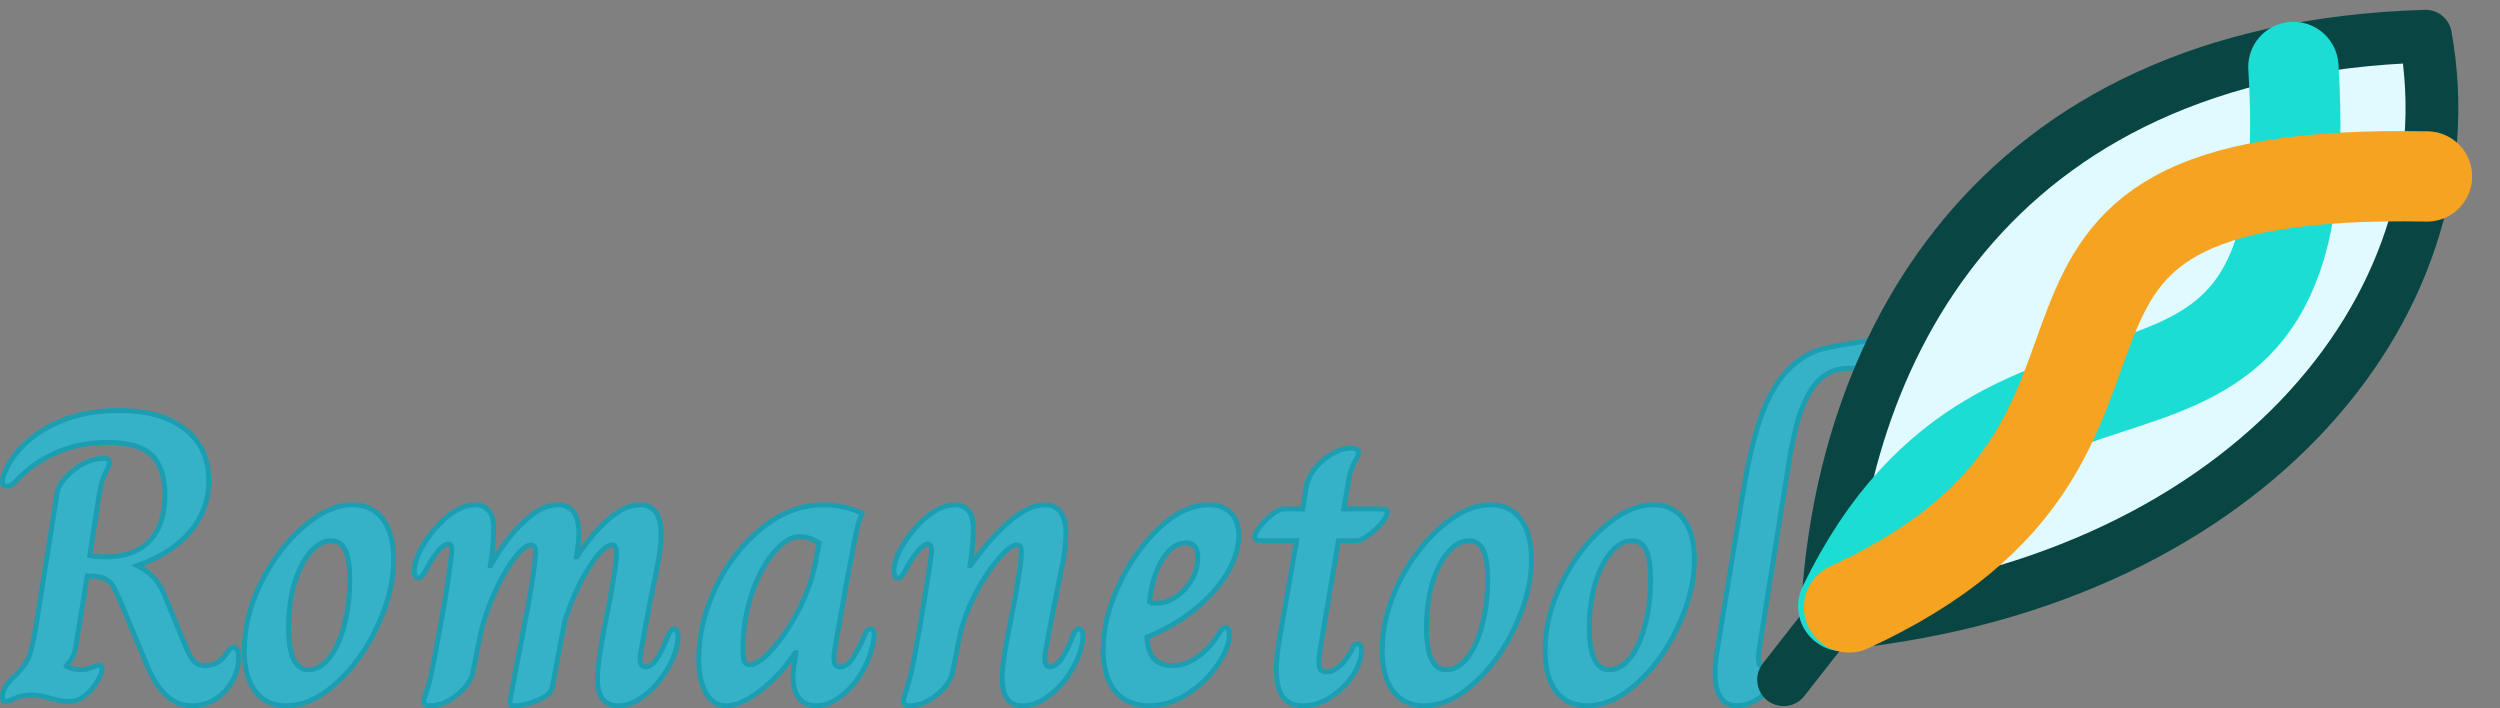 <?xml version="1.0" encoding="UTF-8" standalone="no"?>
<!-- Created with Inkscape (http://www.inkscape.org/) -->

<svg
   width="236.464mm"
   height="66.984mm"
   viewBox="0 0 236.464 66.984"
   version="1.1"
   id="svg1"
   inkscape:version="1.4 (e7c3feb100, 2024-10-09)"
   sodipodi:docname="logo_alt.svg"
   xmlns:inkscape="http://www.inkscape.org/namespaces/inkscape"
   xmlns:sodipodi="http://sodipodi.sourceforge.net/DTD/sodipodi-0.dtd"
   xmlns="http://www.w3.org/2000/svg"
   xmlns:svg="http://www.w3.org/2000/svg">
  <rect x="0" y="0" width="236.464" height="66.984" fill="#808080" stroke="none"/>
  <sodipodi:namedview
     id="namedview1"
     pagecolor="#ffffff"
     bordercolor="#000000"
     borderopacity="0.25"
     inkscape:showpageshadow="2"
     inkscape:pageopacity="0.0"
     inkscape:pagecheckerboard="0"
     inkscape:deskcolor="#d1d1d1"
     inkscape:document-units="mm"
     inkscape:zoom="0.70710678"
     inkscape:cx="541.6438"
     inkscape:cy="316.78384"
     inkscape:window-width="1898"
     inkscape:window-height="1023"
     inkscape:window-x="0"
     inkscape:window-y="0"
     inkscape:window-maximized="1"
     inkscape:current-layer="layer1" />
  <defs
     id="defs1">
    <rect
       x="102.757"
       y="242.05"
       width="308.895"
       height="99.532"
       id="rect5" />
    <rect
       x="93.166"
       y="224.695"
       width="111.307"
       height="28.279"
       id="rect4" />
  </defs>
  <g
     inkscape:label="Layer 1"
     inkscape:groupmode="layer"
     id="layer1"
     transform="translate(-1.961,21.514)">
    <path
       style="font-weight:bold;font-size:48.834px;font-family:Charm;-inkscape-font-specification:'Charm Bold';white-space:pre;fill:#36b2c7;fill-opacity:1;stroke:#1b9eb2;stroke-width:0.467;stroke-dasharray:none;stroke-opacity:1"
       d="m 20.106,45.237 c -1.773,0 -3.181,-1.265 -4.224,-3.794 L 13.418,35.538 C 13.079,34.73 12.819,34.182 12.636,33.895 12.48,33.609 12.219,33.387 11.854,33.23 11.489,33.048 10.941,32.957 10.211,32.957 l -1.095,6.766 C 8.986,40.453 8.686,41.026 8.217,41.443 v 0.039 c 0.391,0.235 0.86,0.352 1.408,0.352 0.339,0 0.665,-0.065 0.978,-0.196 0.339,-0.156 0.574,-0.235 0.704,-0.235 0.209,0 0.313,0.117 0.313,0.352 0,0.261 -0.13,0.613 -0.391,1.056 -0.782,1.356 -1.721,2.034 -2.816,2.034 -0.235,0 -0.521,-0.039 -0.86,-0.117 C 7.213,44.65 6.978,44.598 6.848,44.572 6.092,44.337 5.453,44.22 4.932,44.22 c -0.574,0 -1.095,0.104 -1.564,0.313 -0.469,0.209 -0.756,0.313 -0.86,0.313 -0.209,0 -0.313,-0.156 -0.313,-0.469 0,-0.626 0.417,-1.304 1.251,-2.034 0.548,-0.548 0.939,-1.069 1.173,-1.564 0.235,-0.521 0.469,-1.46 0.704,-2.816 L 7.356,25.174 c 0.078,-0.521 0.352,-1.03 0.821,-1.525 0.469,-0.521 1.017,-0.952 1.643,-1.291 0.652,-0.339 1.278,-0.508 1.877,-0.508 0.261,0 0.43,0.039 0.508,0.117 0.078,0.052 0.117,0.143 0.117,0.274 0,0.156 -0.13,0.482 -0.391,0.978 -0.261,0.495 -0.469,1.238 -0.626,2.229 l -0.86,5.593 c 0.391,0.078 0.886,0.117 1.486,0.117 1.851,0 3.246,-0.508 4.185,-1.525 0.965,-1.017 1.447,-2.464 1.447,-4.341 0,-1.695 -0.417,-2.946 -1.251,-3.754 -0.834,-0.808 -2.242,-1.212 -4.224,-1.212 -1.59,0 -3.077,0.274 -4.458,0.821 -1.382,0.548 -2.607,1.33 -3.676,2.347 -0.104,0.104 -0.261,0.261 -0.469,0.469 -0.209,0.209 -0.378,0.352 -0.508,0.43 -0.13,0.052 -0.261,0.078 -0.391,0.078 -0.156,0 -0.261,-0.039 -0.313,-0.117 -0.052,-0.078 -0.078,-0.196 -0.078,-0.352 0,-0.235 0.065,-0.495 0.196,-0.782 0.417,-1.043 1.108,-2.008 2.073,-2.894 0.991,-0.913 2.229,-1.643 3.715,-2.19 1.486,-0.548 3.168,-0.821 5.045,-0.821 2.659,0 4.732,0.587 6.218,1.76 1.512,1.147 2.268,2.777 2.268,4.889 0,1.825 -0.6,3.442 -1.799,4.849 -1.199,1.382 -2.855,2.438 -4.967,3.168 1.173,0.574 2.008,1.447 2.503,2.62 l 2.034,4.928 c 0.313,0.782 0.613,1.304 0.9,1.564 0.287,0.235 0.626,0.352 1.017,0.352 0.782,0 1.434,-0.365 1.955,-1.095 0.104,-0.156 0.209,-0.3 0.313,-0.43 0.104,-0.13 0.222,-0.196 0.352,-0.196 0.339,0 0.508,0.313 0.508,0.939 0,0.782 -0.196,1.525 -0.587,2.229 -0.391,0.704 -0.926,1.278 -1.603,1.721 -0.678,0.417 -1.421,0.626 -2.229,0.626 z m 8.917,0 c -1.225,0 -2.19,-0.443 -2.894,-1.33 -0.704,-0.913 -1.056,-2.216 -1.056,-3.911 0,-2.112 0.521,-4.237 1.564,-6.375 1.069,-2.138 2.399,-3.898 3.989,-5.28 1.616,-1.408 3.181,-2.112 4.693,-2.112 1.225,0 2.177,0.456 2.855,1.369 0.678,0.913 1.017,2.19 1.017,3.833 0,2.008 -0.508,4.093 -1.525,6.257 -0.991,2.164 -2.281,3.963 -3.872,5.397 -1.564,1.434 -3.155,2.151 -4.771,2.151 z m 2.112,-3.402 c 0.73,0 1.395,-0.378 1.995,-1.134 0.6,-0.782 1.069,-1.825 1.408,-3.129 0.339,-1.304 0.508,-2.725 0.508,-4.263 0,-1.304 -0.143,-2.242 -0.43,-2.816 -0.287,-0.574 -0.73,-0.86 -1.33,-0.86 -0.704,0 -1.369,0.365 -1.995,1.095 -0.6,0.704 -1.095,1.682 -1.486,2.933 -0.365,1.251 -0.548,2.646 -0.548,4.185 0,2.659 0.626,3.989 1.877,3.989 z m 11.537,3.402 c -0.417,0 -0.626,-0.13 -0.626,-0.391 0,-0.13 0.065,-0.391 0.196,-0.782 0.287,-0.834 0.469,-1.512 0.548,-2.034 0.209,-0.991 0.495,-2.516 0.86,-4.576 0.391,-2.06 0.678,-3.833 0.86,-5.319 0.13,-0.913 0.196,-1.473 0.196,-1.682 0,-0.339 -0.104,-0.508 -0.313,-0.508 -0.548,0 -1.251,0.795 -2.112,2.386 -0.104,0.209 -0.222,0.404 -0.352,0.587 -0.13,0.156 -0.261,0.235 -0.391,0.235 -0.261,0 -0.391,-0.222 -0.391,-0.665 0,-0.704 0.3,-1.551 0.899,-2.542 0.626,-1.017 1.382,-1.89 2.268,-2.62 0.913,-0.73 1.786,-1.095 2.62,-1.095 0.521,0 0.939,0.183 1.251,0.548 0.313,0.365 0.469,0.939 0.469,1.721 0,1.017 -0.104,2.177 -0.313,3.481 h 0.039 c 0.965,-1.721 2.008,-3.103 3.129,-4.146 1.121,-1.069 2.19,-1.603 3.207,-1.603 1.33,0 1.995,0.913 1.995,2.738 0,0.469 -0.065,1.121 -0.196,1.955 l -0.039,0.235 h 0.039 c 1.017,-1.538 2.034,-2.738 3.05,-3.598 1.017,-0.886 1.995,-1.33 2.933,-1.33 1.33,0 1.995,0.939 1.995,2.816 0,0.782 -0.117,1.76 -0.352,2.933 -0.443,2.242 -0.704,3.546 -0.782,3.911 -0.156,0.834 -0.339,1.812 -0.548,2.933 -0.209,1.095 -0.313,1.747 -0.313,1.955 0,0.521 0.169,0.782 0.508,0.782 0.391,0 0.756,-0.261 1.095,-0.782 0.339,-0.521 0.704,-1.278 1.095,-2.268 0.156,-0.365 0.339,-0.548 0.548,-0.548 0.13,0 0.222,0.091 0.274,0.274 0.078,0.183 0.104,0.417 0.078,0.704 -0.104,0.939 -0.456,1.903 -1.056,2.894 -0.574,0.965 -1.278,1.773 -2.112,2.425 -0.834,0.652 -1.669,0.978 -2.503,0.978 -1.304,0 -1.955,-0.86 -1.955,-2.581 0,-1.069 0.313,-3.142 0.939,-6.218 0.209,-1.017 0.391,-2.021 0.548,-3.011 0.183,-1.017 0.287,-1.838 0.313,-2.464 v -0.235 c 0,-0.469 -0.143,-0.704 -0.43,-0.704 -0.365,0 -0.834,0.352 -1.408,1.056 -0.548,0.678 -1.108,1.577 -1.682,2.698 -0.548,1.121 -1.004,2.268 -1.369,3.442 l -1.212,6.375 c -0.078,0.391 -0.534,0.769 -1.369,1.134 -0.834,0.339 -1.551,0.508 -2.151,0.508 -0.235,0 -0.378,-0.052 -0.43,-0.156 -0.052,-0.078 -0.052,-0.235 0,-0.469 0.026,-0.104 0.404,-2.073 1.134,-5.905 0.756,-3.833 1.173,-6.414 1.251,-7.743 v -0.313 c 0,-0.417 -0.13,-0.626 -0.391,-0.626 -0.443,0 -1.004,0.456 -1.682,1.369 -0.678,0.913 -1.317,2.06 -1.916,3.442 -0.6,1.382 -1.03,2.725 -1.291,4.028 l -0.626,3.168 c -0.156,0.782 -0.665,1.512 -1.525,2.19 -0.834,0.678 -1.669,1.017 -2.503,1.017 z m 27.963,0 c -0.808,0 -1.447,-0.404 -1.916,-1.212 -0.443,-0.808 -0.665,-1.89 -0.665,-3.246 0,-2.164 0.521,-4.38 1.564,-6.648 1.069,-2.268 2.516,-4.146 4.341,-5.632 1.825,-1.512 3.794,-2.268 5.905,-2.268 0.678,0 1.343,0.078 1.995,0.235 0.678,0.156 1.225,0.352 1.643,0.587 -0.235,0.574 -0.391,1.043 -0.469,1.408 -0.078,0.365 -0.13,0.6 -0.156,0.704 -0.183,0.939 -0.456,2.373 -0.821,4.302 -0.339,1.903 -0.665,3.728 -0.978,5.475 -0.156,0.782 -0.235,1.382 -0.235,1.799 0,0.287 0.039,0.495 0.117,0.626 0.104,0.13 0.248,0.196 0.43,0.196 0.443,0 0.847,-0.261 1.212,-0.782 0.365,-0.548 0.756,-1.304 1.173,-2.268 0.052,-0.156 0.117,-0.287 0.196,-0.391 0.078,-0.104 0.183,-0.156 0.313,-0.156 0.235,0 0.352,0.183 0.352,0.548 0,0.183 -0.013,0.326 -0.039,0.43 -0.13,0.991 -0.469,1.981 -1.017,2.972 -0.548,0.965 -1.225,1.76 -2.034,2.386 -0.782,0.626 -1.59,0.939 -2.425,0.939 -0.678,0 -1.212,-0.248 -1.603,-0.743 -0.365,-0.495 -0.548,-1.16 -0.548,-1.995 0,-0.209 0.026,-0.521 0.078,-0.939 l 0.196,-1.33 h -0.078 c -0.965,1.46 -2.073,2.659 -3.324,3.598 -1.225,0.939 -2.294,1.408 -3.207,1.408 z m 2.229,-3.872 c 0.574,0 1.304,-0.508 2.19,-1.525 0.913,-1.017 1.76,-2.294 2.542,-3.833 0.782,-1.564 1.304,-3.116 1.564,-4.654 l 0.274,-1.525 c -0.652,-0.391 -1.251,-0.587 -1.799,-0.587 -0.834,0 -1.682,0.521 -2.542,1.564 -0.834,1.017 -1.525,2.347 -2.073,3.989 -0.521,1.616 -0.782,3.272 -0.782,4.967 0,0.626 0.039,1.056 0.117,1.291 0.104,0.209 0.274,0.313 0.508,0.313 z m 15.174,3.872 c -0.417,0 -0.626,-0.143 -0.626,-0.43 0,-0.104 0.065,-0.378 0.196,-0.821 0.13,-0.339 0.313,-0.991 0.548,-1.955 0.183,-0.756 0.443,-2.125 0.782,-4.106 0.339,-1.981 0.652,-3.911 0.939,-5.788 0.13,-0.834 0.196,-1.369 0.196,-1.603 0,-0.391 -0.117,-0.587 -0.352,-0.587 -0.235,0 -0.534,0.209 -0.899,0.626 -0.365,0.391 -0.756,0.978 -1.173,1.76 -0.104,0.209 -0.222,0.404 -0.352,0.587 -0.13,0.156 -0.261,0.235 -0.391,0.235 -0.261,0 -0.391,-0.222 -0.391,-0.665 0,-0.704 0.3,-1.551 0.899,-2.542 0.626,-1.017 1.382,-1.89 2.268,-2.62 0.913,-0.73 1.786,-1.095 2.62,-1.095 0.521,0 0.939,0.183 1.251,0.548 0.313,0.365 0.469,0.939 0.469,1.721 0,1.017 -0.104,2.177 -0.313,3.481 h 0.039 c 2.79,-3.833 5.136,-5.749 7.04,-5.749 1.33,0 1.995,0.926 1.995,2.777 0,0.808 -0.117,1.799 -0.352,2.972 -0.626,3.05 -1.056,5.214 -1.291,6.492 -0.235,1.251 -0.352,2.008 -0.352,2.268 0,0.548 0.156,0.821 0.469,0.821 0.73,0 1.473,-1.017 2.229,-3.05 0.156,-0.365 0.326,-0.548 0.508,-0.548 0.313,0 0.443,0.326 0.391,0.978 -0.104,0.913 -0.443,1.864 -1.017,2.855 -0.574,0.991 -1.291,1.812 -2.151,2.464 -0.834,0.652 -1.682,0.978 -2.542,0.978 -1.278,0 -1.916,-0.86 -1.916,-2.581 0,-0.678 0.078,-1.499 0.235,-2.464 0.156,-0.965 0.391,-2.203 0.704,-3.715 0.209,-1.017 0.391,-2.034 0.548,-3.05 0.183,-1.017 0.287,-1.838 0.313,-2.464 v -0.313 c 0,-0.417 -0.13,-0.626 -0.391,-0.626 -0.443,0 -1.056,0.469 -1.838,1.408 -0.782,0.913 -1.525,2.06 -2.229,3.442 -0.678,1.382 -1.147,2.712 -1.408,3.989 l -0.626,3.168 c -0.156,0.782 -0.665,1.512 -1.525,2.19 -0.834,0.678 -1.669,1.017 -2.503,1.017 z m 22.605,0 c -1.356,0 -2.425,-0.456 -3.207,-1.369 -0.756,-0.939 -1.134,-2.242 -1.134,-3.911 0,-1.955 0.495,-4.002 1.486,-6.14 1.017,-2.164 2.294,-3.963 3.833,-5.397 1.564,-1.46 3.129,-2.19 4.693,-2.19 0.86,0 1.538,0.248 2.034,0.743 0.521,0.495 0.782,1.212 0.782,2.151 0,1.173 -0.378,2.386 -1.134,3.637 -0.756,1.225 -1.799,2.373 -3.129,3.442 -1.304,1.043 -2.777,1.89 -4.419,2.542 0.078,1.799 0.873,2.698 2.386,2.698 0.834,0 1.616,-0.261 2.347,-0.782 0.756,-0.521 1.421,-1.225 1.995,-2.112 0.13,-0.235 0.248,-0.404 0.352,-0.508 0.104,-0.13 0.209,-0.196 0.313,-0.196 0.156,0 0.261,0.052 0.313,0.156 0.052,0.104 0.078,0.287 0.078,0.548 0,0.834 -0.378,1.786 -1.134,2.855 -0.73,1.069 -1.682,1.981 -2.855,2.738 -1.173,0.73 -2.373,1.095 -3.598,1.095 z m 0.782,-9.699 c 0.574,0 1.16,-0.196 1.76,-0.587 0.6,-0.417 1.095,-0.952 1.486,-1.603 0.391,-0.652 0.587,-1.356 0.587,-2.112 0,-0.939 -0.378,-1.408 -1.134,-1.408 -0.808,0 -1.538,0.508 -2.19,1.525 -0.652,1.017 -1.069,2.373 -1.251,4.067 0.156,0.078 0.404,0.117 0.743,0.117 z m 13.805,9.699 c -0.86,0 -1.499,-0.274 -1.916,-0.821 -0.417,-0.548 -0.626,-1.421 -0.626,-2.62 0,-0.756 0.104,-1.76 0.313,-3.011 l 1.603,-9.151 h -3.168 c -0.287,0 -0.495,-0.026 -0.626,-0.078 -0.104,-0.078 -0.156,-0.183 -0.156,-0.313 0,-0.235 0.169,-0.561 0.508,-0.978 0.339,-0.417 0.717,-0.795 1.134,-1.134 0.443,-0.339 0.808,-0.508 1.095,-0.508 h 1.799 l 0.313,-2.034 c 0.183,-0.965 0.717,-1.825 1.603,-2.581 0.913,-0.756 1.799,-1.134 2.659,-1.134 0.209,0 0.378,0.039 0.508,0.117 0.13,0.078 0.196,0.196 0.196,0.352 0,0.104 -0.13,0.391 -0.391,0.86 -0.261,0.443 -0.456,1.069 -0.587,1.877 l -0.43,2.542 h 3.324 c 0.313,0 0.521,0.026 0.626,0.078 0.104,0.026 0.156,0.104 0.156,0.235 0,0.261 -0.183,0.613 -0.548,1.056 -0.365,0.417 -0.782,0.795 -1.251,1.134 -0.469,0.339 -0.821,0.508 -1.056,0.508 h -1.76 l -1.564,9.308 c -0.183,0.913 -0.274,1.616 -0.274,2.112 0,0.365 0.052,0.626 0.156,0.782 0.13,0.13 0.313,0.196 0.548,0.196 0.86,0 1.669,-0.704 2.425,-2.112 0.078,-0.183 0.156,-0.313 0.235,-0.391 0.078,-0.104 0.169,-0.156 0.274,-0.156 0.261,0 0.391,0.222 0.391,0.665 0,0.678 -0.261,1.434 -0.782,2.268 -0.521,0.808 -1.212,1.499 -2.073,2.073 -0.834,0.574 -1.721,0.86 -2.659,0.86 z m 11.42,0 c -1.225,0 -2.19,-0.443 -2.894,-1.33 -0.704,-0.913 -1.056,-2.216 -1.056,-3.911 0,-2.112 0.521,-4.237 1.564,-6.375 1.069,-2.138 2.399,-3.898 3.989,-5.28 1.616,-1.408 3.181,-2.112 4.693,-2.112 1.225,0 2.177,0.456 2.855,1.369 0.678,0.913 1.017,2.19 1.017,3.833 0,2.008 -0.508,4.093 -1.525,6.257 -0.991,2.164 -2.281,3.963 -3.872,5.397 -1.564,1.434 -3.155,2.151 -4.771,2.151 z m 2.112,-3.402 c 0.73,0 1.395,-0.378 1.995,-1.134 0.6,-0.782 1.069,-1.825 1.408,-3.129 0.339,-1.304 0.508,-2.725 0.508,-4.263 0,-1.304 -0.143,-2.242 -0.43,-2.816 -0.287,-0.574 -0.73,-0.86 -1.33,-0.86 -0.704,0 -1.369,0.365 -1.995,1.095 -0.6,0.704 -1.095,1.682 -1.486,2.933 -0.365,1.251 -0.548,2.646 -0.548,4.185 0,2.659 0.626,3.989 1.877,3.989 z m 13.297,3.402 c -1.225,0 -2.19,-0.443 -2.894,-1.33 -0.704,-0.913 -1.056,-2.216 -1.056,-3.911 0,-2.112 0.521,-4.237 1.564,-6.375 1.069,-2.138 2.399,-3.898 3.989,-5.28 1.616,-1.408 3.181,-2.112 4.693,-2.112 1.225,0 2.177,0.456 2.855,1.369 0.678,0.913 1.017,2.19 1.017,3.833 0,2.008 -0.508,4.093 -1.525,6.257 -0.991,2.164 -2.281,3.963 -3.872,5.397 -1.564,1.434 -3.155,2.151 -4.771,2.151 z m 2.112,-3.402 c 0.73,0 1.395,-0.378 1.995,-1.134 0.6,-0.782 1.069,-1.825 1.408,-3.129 0.339,-1.304 0.508,-2.725 0.508,-4.263 0,-1.304 -0.143,-2.242 -0.43,-2.816 -0.287,-0.574 -0.73,-0.86 -1.33,-0.86 -0.704,0 -1.369,0.365 -1.995,1.095 -0.6,0.704 -1.095,1.682 -1.486,2.933 -0.365,1.251 -0.548,2.646 -0.548,4.185 0,2.659 0.626,3.989 1.877,3.989 z m 12.124,3.402 c -1.408,0 -2.112,-1.03 -2.112,-3.09 0,-0.626 0.052,-1.251 0.156,-1.877 l 2.347,-14.353 c 0.548,-3.52 1.212,-6.336 1.995,-8.447 0.808,-2.112 1.877,-3.689 3.207,-4.732 0.782,-0.6 1.551,-1.004 2.307,-1.212 0.782,-0.209 1.799,-0.404 3.05,-0.587 0.808,-0.13 1.33,-0.222 1.564,-0.274 0.261,-0.078 0.43,-0.117 0.508,-0.117 0.261,0 0.391,0.143 0.391,0.43 0,0.235 -0.104,0.521 -0.313,0.86 -0.182,0.313 -0.417,0.613 -0.704,0.899 -0.287,0.261 -0.574,0.43 -0.86,0.508 -0.261,0.052 -0.6,0.078 -1.017,0.078 -1.147,0 -2.099,0.391 -2.855,1.173 -0.652,0.652 -1.212,1.63 -1.682,2.933 -0.443,1.278 -0.847,3.077 -1.212,5.397 l -2.738,17.247 c -0.026,0.183 -0.039,0.404 -0.039,0.665 0,0.313 0.039,0.534 0.117,0.665 0.078,0.104 0.417,0.014 0.352,0.156 -0.537,1.177 -0.257,1.315 0.039,2.62 -0.86,0.704 -1.695,1.056 -2.503,1.056 z"
       id="text5"
       aria-label="Romanetool"
       sodipodi:nodetypes="cccccccccscsscsscssssccccccscssccscsssscscscscccscscccccscsssscccscsccsssccsscssssccssssccccssccssccssscccssccccsscccssscscccssscccsscccccsccccsssscccssscsccsccscccscsccssscccscsccccsssccccsccscscsccscsscccssccsssccssccsscscscssscccsscccccccscsccscscccscccsssccssscsssscssssccscsscscccssscccscscssccscsccssccssscsccsssccsscssssccssscsccsssccsscssssccsssscccccccsscccsccccscscss" />
    <g
       id="g7"
       transform="matrix(5.028,2.424,-2.424,5.028,244.431,-472.354)"
       style="fill:#008000">
      <g
         id="g16"
         transform="matrix(0.61,0,0,0.61,5.208,15.542)">
        <path
           id="path2"
           style="fill:#daedff;fill-opacity:0.719;stroke:#000000;stroke-width:0.512;stroke-linecap:round;stroke-dasharray:none;stroke-opacity:1"
           d="m 34.24,93.491 0.449,-2.058 c 8.44,-6.335 9.608,-12.237 7.61,-19.218 -8.563,4.574 -9.621,10.66 -7.633,19.16"
           sodipodi:nodetypes="cccc" />
        <path
           id="path4"
           style="fill:none;stroke:#000000;stroke-width:0.281;stroke-dasharray:none;stroke-opacity:1"
           d="m 43.156,76.525 c -0.582,1.104 -2.53,2.641 -4.211,3.728 m 0.008,2.57e-4 c -0.554,-0.427 -1.609,-4.757 -1.157,-4.975"
           sodipodi:nodetypes="cccc" />
        <path
           id="path6"
           style="fill:none;stroke:#000000;stroke-width:0.281;stroke-dasharray:none;stroke-opacity:1"
           d="m 38.183,83.727 c 1.714,-1.006 3.341,-1.79 4.89,-3.952 M 37.014,83.076 C 35.433,80.026 35.842,77.817 35.842,77.817"
           sodipodi:nodetypes="cccc" />
        <path
           id="path8"
           style="fill:none;stroke:#000000;stroke-width:0.281;stroke-dasharray:none;stroke-opacity:1"
           d="M 36.838,87.551 C 38.394,86.536 40.004,85.833 41.477,84.335 M 35.422,86.444 c -0.214,-0.319 -1.492,-3.55 -1.32,-4.13"
           sodipodi:nodetypes="cccc" />
        <path
           style="fill:none;fill-opacity:0.719;stroke:#1cddd3;stroke-width:0.906;stroke-linecap:round;stroke-linejoin:round;stroke-dasharray:none;stroke-opacity:1"
           d="M 34.715,91.324 C 34.153,80.363 45.302,78.582 41.58,69.795"
           id="path13" />
        <path
           style="fill:none;fill-opacity:0.719;stroke:#f6a321;stroke-width:0.906;stroke-linecap:round;stroke-linejoin:round;stroke-dasharray:none;stroke-opacity:1"
           d="m 44.154,72.954 c 0.022,-0.127 0.749,-2.716 0.749,-2.716 l -2.627,-0.007"
           id="path15"
           sodipodi:nodetypes="ccc" />
        <path
           style="fill:none;fill-opacity:0.719;stroke:#f6a321;stroke-width:0.906;stroke-linecap:round;stroke-linejoin:round;stroke-dasharray:none;stroke-opacity:1"
           d="M 34.715,91.332 C 41.094,81.73 36.922,75.245 44.784,70.32"
           id="path16"
           sodipodi:nodetypes="cc" />
        <path
           style="fill:none;fill-opacity:0.719;stroke:#1cddd3;stroke-width:0.906;stroke-linecap:round;stroke-linejoin:round;stroke-dasharray:none;stroke-opacity:1"
           d="m 40.378,72.405 c 0.094,-0.355 1.039,-2.77 1.039,-2.77 l 2.892,1.141"
           id="path14"
           sodipodi:nodetypes="ccc" />
      </g>
    </g>
    <g
       id="g1"
       transform="matrix(1.04,0,0,1.04,10.74,-39.582)">
      <path
         id="path2-6"
         style="fill:#e0faff;fill-opacity:1;stroke:#094643;stroke-width:4.797;stroke-linecap:round;stroke-linejoin:round;stroke-dasharray:none;stroke-opacity:1"
         d="m 153.772,79.194 3.925,-5.018 c 37.455,-3.287 58.927,-28.629 54.457,-53.513 -40.104,1.219 -53.546,29.3 -54.445,53.326"
         sodipodi:nodetypes="cccc" />
      <path
         style="fill:none;fill-opacity:0.719;stroke:#1cddd3;stroke-width:8.213;stroke-linecap:round;stroke-linejoin:round;stroke-dasharray:none;stroke-opacity:1"
         d="m 159.2,72.502 c 15.42,-31.88 43.583,-7.259 40.937,-49.038"
         id="path13-9"
         sodipodi:nodetypes="cc" />
      <path
         style="fill:none;fill-opacity:1;stroke:#f6a321;stroke-width:8.213;stroke-linecap:round;stroke-linejoin:round;stroke-dasharray:none;stroke-opacity:1"
         d="m 159.727,72.613 c 34.328,-15.78 6.649,-40.048 52.561,-39.192"
         id="path16-3"
         sodipodi:nodetypes="cc" />
    </g>
  </g>
</svg>
